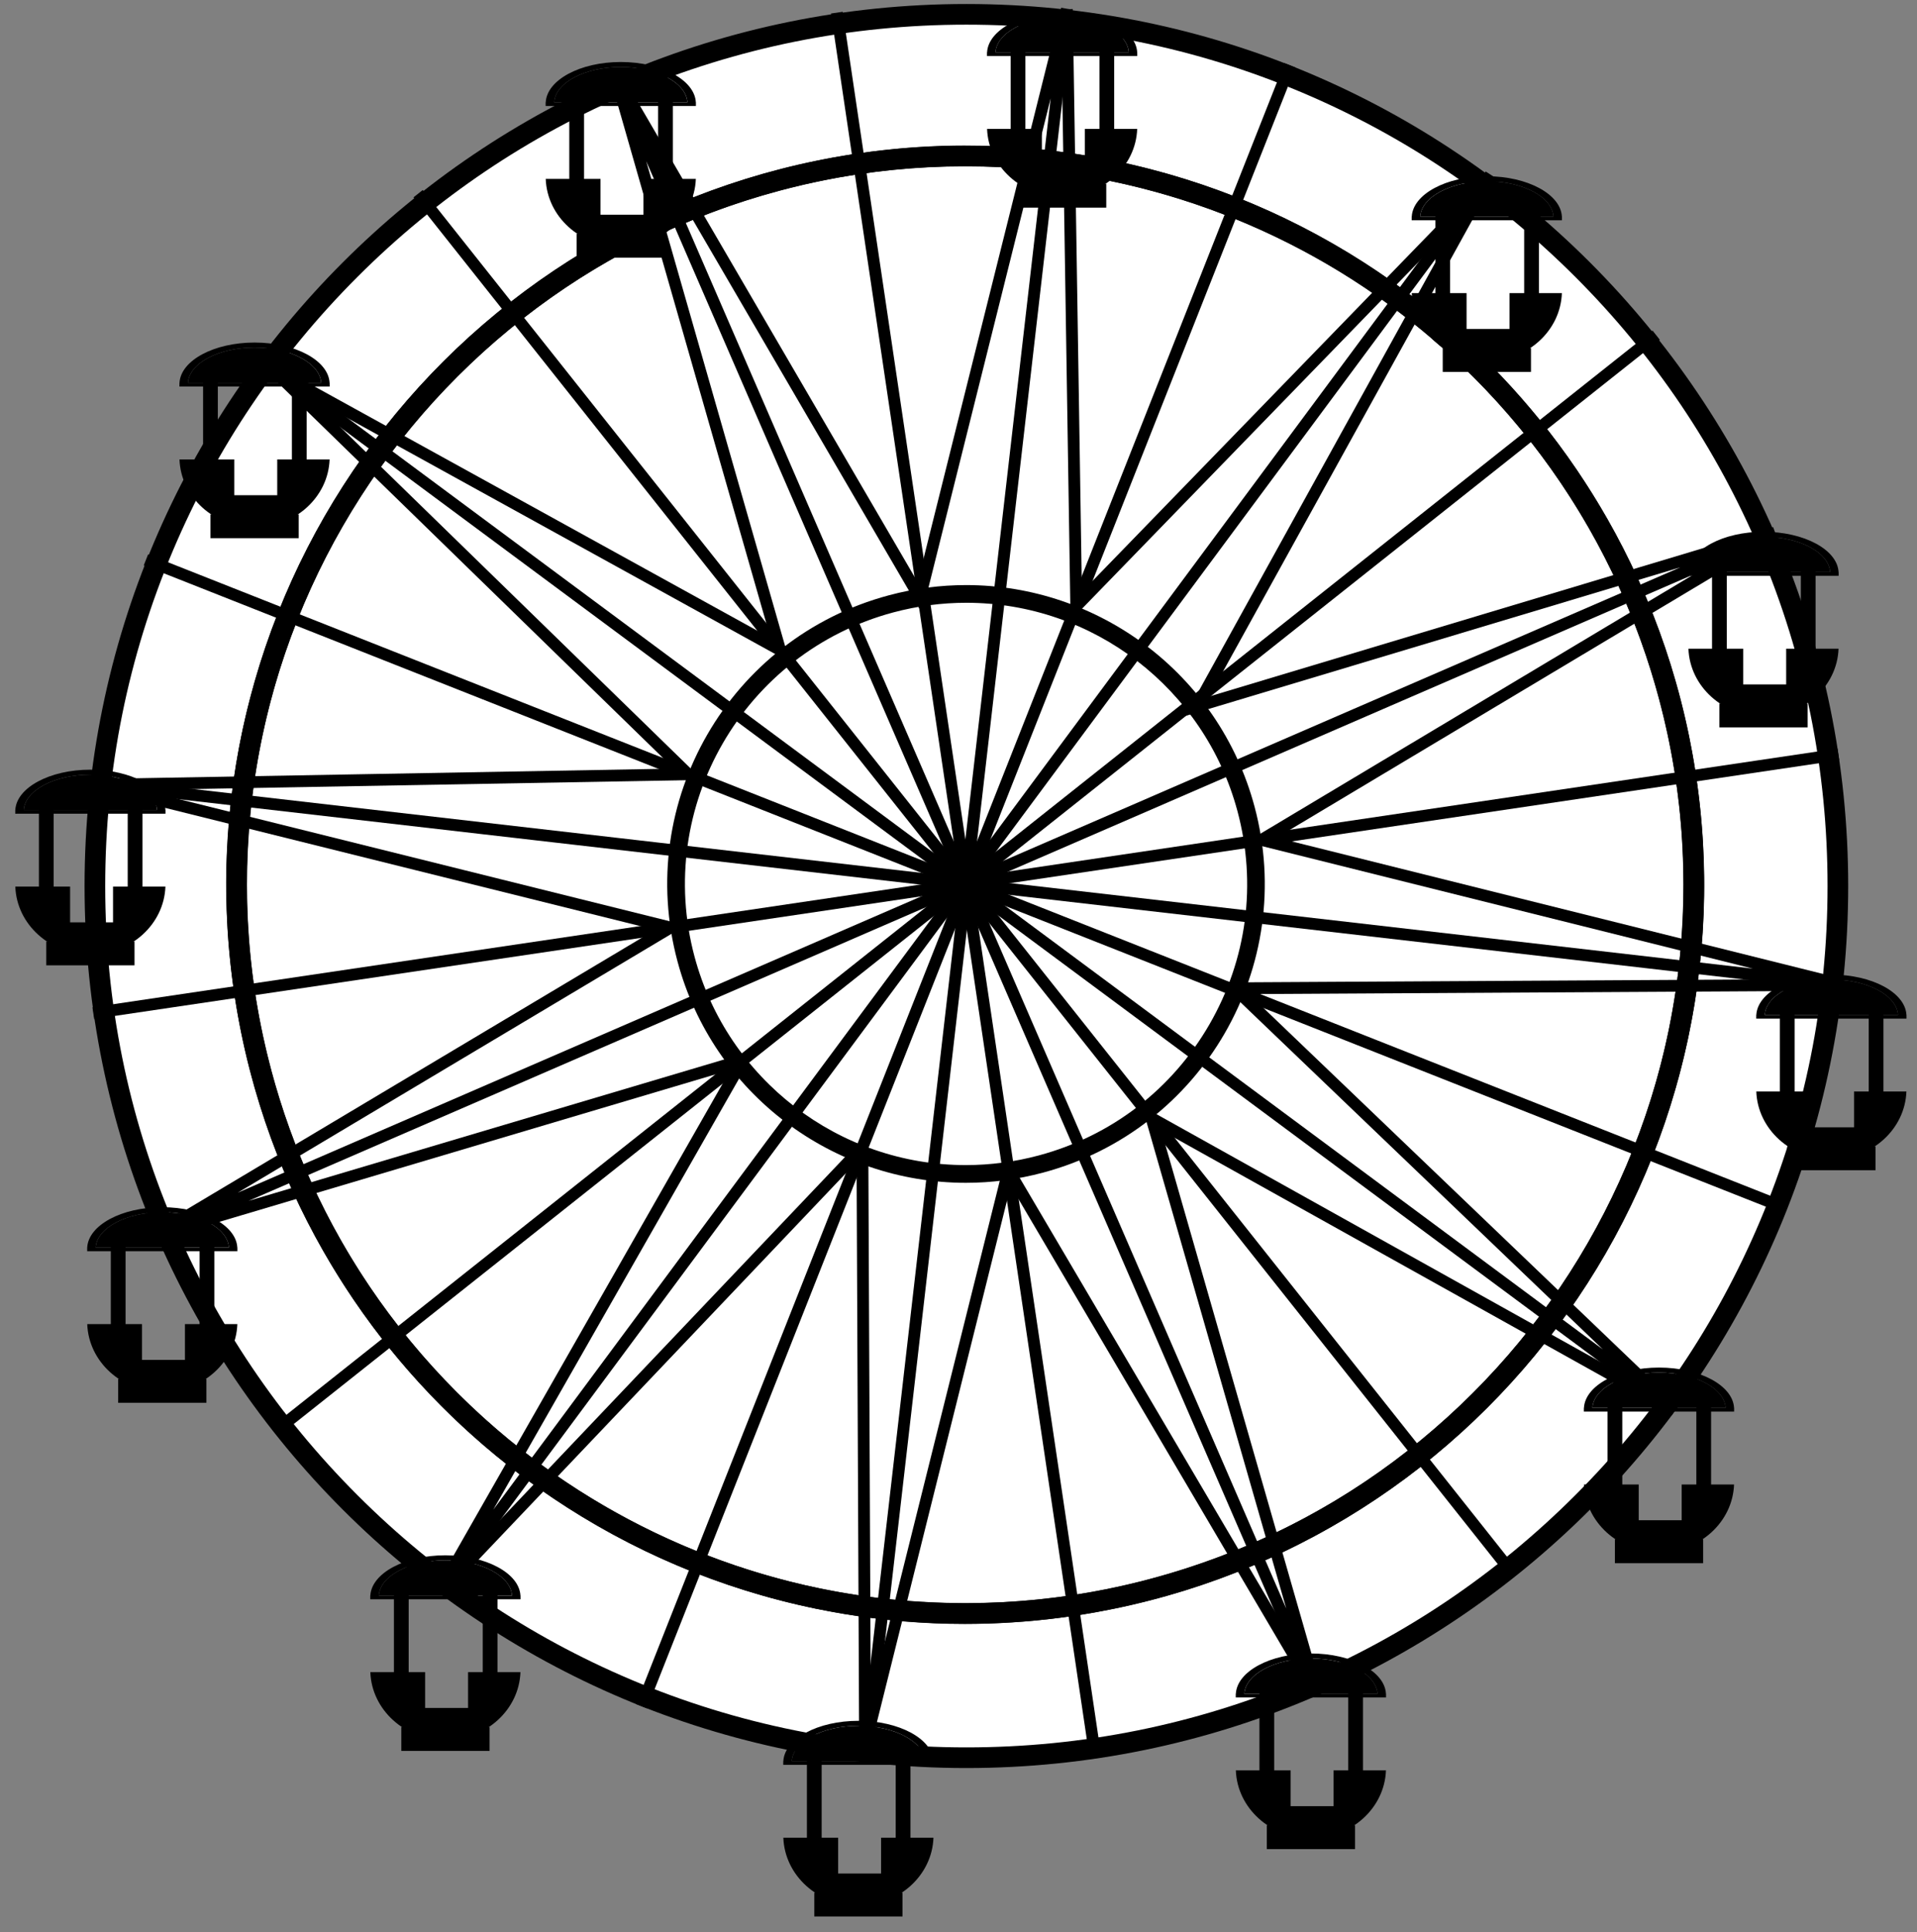 <?xml version="1.0" encoding="UTF-8"?>
<svg id="Layer_1" data-name="Layer 1" xmlns="http://www.w3.org/2000/svg" viewBox="0 0 650 655">
  <rect x="0" y="0" width="650" height="655" fill="#808080" stroke="none"/>
  <defs>
    <style>
      .cls-1, .cls-2 {
        fill: #fff;
      }

      .cls-2, .cls-3, .cls-4 {
        stroke: #000;
        stroke-miterlimit: 10;
      }

      .cls-2, .cls-4 {
        stroke-width: 4px;
      }

      .cls-3 {
        stroke-width: 5px;
      }

      .cls-3, .cls-4 {
        fill: none;
      }
    </style>
  </defs>
  <g>
    <path class="cls-1" d="M327.67,595.86c-78.93,0-153.14-30.74-208.95-86.55S32.17,379.29,32.17,300.36,62.91,147.22,118.72,91.41,248.74,4.86,327.67,4.86s153.14,30.74,208.95,86.55c55.81,55.81,86.55,130.02,86.55,208.95s-30.74,153.14-86.55,208.95c-55.81,55.81-130.02,86.55-208.95,86.55Z"/>
    <path d="M327.67,8.36c39.42,0,77.66,7.72,113.66,22.94,34.77,14.71,66,35.76,92.82,62.58,26.82,26.82,47.87,58.05,62.58,92.82,15.22,35.99,22.94,74.23,22.94,113.66s-7.72,77.66-22.94,113.66c-14.71,34.77-35.76,66-62.58,92.82-26.82,26.82-58.05,47.87-92.82,62.58-35.99,15.22-74.23,22.94-113.66,22.94s-77.66-7.72-113.66-22.94c-34.77-14.71-66-35.76-92.82-62.58-26.82-26.82-47.87-58.05-62.58-92.82-15.22-35.99-22.94-74.23-22.94-113.66s7.72-77.66,22.94-113.66c14.71-34.77,35.76-66,62.58-92.82,26.82-26.82,58.05-47.87,92.82-62.58,35.99-15.22,74.23-22.94,113.66-22.94m0-7C162.54,1.36,28.67,135.23,28.67,300.36s133.87,299,299,299,299-133.87,299-299S492.8,1.36,327.67,1.36h0Z"/>
  </g>
  <g>
    <path class="cls-1" d="M327.27,546.96c-65.98,0-128.02-25.7-174.68-72.35-46.66-46.66-72.35-108.69-72.35-174.68s25.7-128.02,72.35-174.68c46.66-46.66,108.69-72.35,174.68-72.35s128.02,25.7,174.68,72.35c46.66,46.66,72.35,108.69,72.35,174.68s-25.7,128.02-72.35,174.68c-46.66,46.66-108.69,72.35-174.68,72.35Z"/>
    <path d="M327.27,56.4c32.88,0,64.77,6.44,94.79,19.13,29,12.27,55.04,29.83,77.41,52.19,22.37,22.37,39.93,48.41,52.19,77.41,12.7,30.02,19.13,61.91,19.13,94.79s-6.44,64.77-19.13,94.79c-12.27,29-29.83,55.04-52.19,77.41-22.37,22.37-48.41,39.93-77.41,52.19-30.02,12.7-61.91,19.13-94.79,19.13s-64.77-6.44-94.79-19.13c-29-12.27-55.04-29.83-77.41-52.19-22.37-22.37-39.93-48.41-52.19-77.41-12.7-30.02-19.13-61.91-19.13-94.79s6.44-64.77,19.13-94.79c12.27-29,29.83-55.04,52.19-77.41,22.37-22.37,48.41-39.93,77.41-52.19,30.02-12.7,61.91-19.13,94.79-19.13m0-7c-138.36,0-250.53,112.17-250.53,250.53s112.17,250.53,250.53,250.53,250.53-112.17,250.53-250.53S465.63,49.4,327.27,49.4h0Z"/>
  </g>
  <path d="M327.44,56.34c26.53,0,52.77,4.34,77.98,12.91,24.82,8.43,48.02,20.74,68.94,36.57,21.13,15.99,39.38,35.16,54.23,56.96,15.37,22.56,26.77,47.49,33.91,74.11,8.51,31.76,10.55,64.23,6.05,96.51-4.34,31.18-14.56,60.89-30.38,88.28-15.82,27.39-36.43,51.1-61.26,70.45-25.71,20.03-54.85,34.51-86.61,43.02-20.7,5.55-41.96,8.36-63.19,8.36-26.53,0-52.77-4.34-77.98-12.91-24.82-8.43-48.02-20.74-68.94-36.57-21.13-15.99-39.38-35.16-54.24-56.96-15.37-22.56-26.77-47.5-33.91-74.12-8.51-31.76-10.55-64.23-6.05-96.51,4.34-31.18,14.56-60.89,30.38-88.28,15.82-27.39,36.43-51.1,61.26-70.45,25.71-20.03,54.85-34.51,86.61-43.02,20.7-5.55,41.96-8.36,63.19-8.36h0m-.01-7c-21.46,0-43.28,2.78-65,8.6C128.78,93.75,49.47,231.12,85.28,364.77c29.99,111.93,131.21,185.75,241.83,185.75,21.46,0,43.28-2.78,65-8.6,133.65-35.81,212.96-173.18,177.15-306.83-29.99-111.93-131.21-185.75-241.83-185.75h0Z"/>
  <line class="cls-2" x1="141.77" y1="65.66" x2="513.58" y2="534.22"/>
  <line class="cls-2" x1="49.48" y1="189.8" x2="605.76" y2="409.68"/>
  <line class="cls-2" x1="31.64" y1="343.45" x2="623.33" y2="255.73"/>
  <line class="cls-2" x1="93" y1="485.43" x2="561.56" y2="113.62"/>
  <path d="M327.62,204.34c43.01,0,80.83,29.05,91.97,70.65,6.59,24.58,3.21,50.26-9.52,72.3-12.73,22.04-33.27,37.81-57.86,44.4-8.1,2.17-16.42,3.27-24.73,3.27-43.01,0-80.83-29.05-91.98-70.65-13.6-50.75,16.63-103.1,67.38-116.7,8.1-2.17,16.42-3.27,24.73-3.27h0m0-6c-8.68,0-17.5,1.12-26.28,3.48-54.03,14.48-86.1,70.02-71.62,124.05,12.13,45.25,53.05,75.1,97.77,75.1,8.68,0,17.5-1.12,26.28-3.48,54.03-14.48,86.1-70.02,71.62-124.05-12.13-45.25-53.05-75.1-97.77-75.1h0Z"/>
  <polyline class="cls-4" points="500.67 65.66 364.92 205.5 361.75 3.1"/>
  <polyline class="cls-4" points="93 125.77 264.51 220.35 208.72 25.63 446.59 574.45 390.46 379.06 567.87 478.02"/>
  <polyline class="cls-4" points="601.8 180.61 427.74 284.73 624.68 333.86 30.45 265.45"/>
  <polyline class="cls-4" points="624.68 333.86 418.54 335.02 567.87 478.02 87.45 121.65"/>
  <line class="cls-4" x1="313.58" y1="205.5" x2="208.72" y2="25.63"/>
  <polyline class="cls-4" points="52.97 418.48 251.88 359.36 149 539.75 505.36 59.33 405.89 239.43 601.8 180.61 52.97 418.48 227.35 314.43 30.45 265.45"/>
  <line class="cls-4" x1="283.75" y1="4.29" x2="371.47" y2="595.98"/>
  <line class="cls-4" x1="217.52" y1="578.42" x2="437.4" y2="22.14"/>
  <polyline class="cls-4" points="293.34 597.33 361.75 3.1 312.69 199.45"/>
  <polyline class="cls-4" points="293.34 597.33 293.31 591.68 292.42 388.92 149 539.75"/>
  <polyline class="cls-4" points="446.59 574.45 341.94 396.76 293.31 591.68"/>
  <polyline class="cls-4" points="93 125.77 233.34 262.47 37.12 265.99"/>
  <g>
    <rect x="345.18" y="62.3" width="29.92" height="8.09"/>
    <path d="M367.83,43.7v12.13h-14.56v-12.13h-18.58c.46,12.76,11.7,23.01,25.45,23.01s24.99-10.25,25.45-23.01h-17.77Z"/>
    <g>
      <path d="M360.14,5.76c12.21,0,22.18,5.33,22.58,11.97h-45.17c.41-6.64,10.38-11.97,22.58-11.97Z"/>
      <path d="M334.69,17.74c.41-7.57,11.66-13.66,25.45-13.66s25.05,6.09,25.45,13.66h.02v1.26h-50.95v-1.26h.02Zm25.45-11.97c-12.21,0-22.18,5.33-22.58,11.97h45.17c-.41-6.64-10.38-11.97-22.58-11.97Z"/>
    </g>
    <line class="cls-3" x1="345.18" y1="17.02" x2="345.18" y2="46.93"/>
    <line class="cls-3" x1="375.29" y1="17.02" x2="375.29" y2="47.2"/>
  </g>
  <rect x="489.19" y="117.98" width="29.92" height="8.09"/>
  <path d="M511.83,99.38v12.13h-14.56v-12.13h-18.58c.46,12.76,11.7,23.01,25.45,23.01s24.99-10.25,25.45-23.01h-17.77Z"/>
  <g>
    <path d="M504.15,61.44c12.21,0,22.18,5.33,22.58,11.97h-45.17c.41-6.64,10.38-11.97,22.58-11.97Z"/>
    <path d="M478.69,73.41c.41-7.57,11.66-13.66,25.45-13.66s25.05,6.09,25.45,13.66h.02v1.26h-50.95v-1.26h.02Zm25.45-11.97c-12.21,0-22.18,5.33-22.58,11.97h45.17c-.41-6.64-10.38-11.97-22.58-11.97Z"/>
  </g>
  <line class="cls-3" x1="489.19" y1="72.69" x2="489.19" y2="102.61"/>
  <line class="cls-3" x1="519.3" y1="72.69" x2="519.3" y2="102.88"/>
  <rect x="583" y="238.5" width="29.92" height="8.09"/>
  <path d="M605.64,219.9v12.13h-14.56v-12.13h-18.58c.46,12.76,11.7,23.01,25.45,23.01s24.99-10.25,25.45-23.01h-17.77Z"/>
  <g>
    <path d="M597.96,181.96c12.21,0,22.18,5.33,22.58,11.97h-45.17c.41-6.64,10.38-11.97,22.58-11.97Z"/>
    <path d="M572.51,193.93c.41-7.57,11.66-13.66,25.45-13.66s25.05,6.09,25.45,13.66h.02v1.26h-50.95v-1.26h.02Zm25.45-11.97c-12.21,0-22.18,5.33-22.58,11.97h45.17c-.41-6.64-10.38-11.97-22.58-11.97Z"/>
  </g>
  <line class="cls-3" x1="583" y1="193.21" x2="583" y2="223.13"/>
  <line class="cls-3" x1="613.11" y1="193.21" x2="613.11" y2="223.4"/>
  <rect x="606.01" y="388.61" width="29.92" height="8.09"/>
  <path d="M628.65,370.01v12.13h-14.56v-12.13h-18.58c.46,12.76,11.7,23.01,25.45,23.01s24.99-10.25,25.45-23.01h-17.77Z"/>
  <g>
    <path d="M620.97,332.07c12.21,0,22.18,5.33,22.58,11.97h-45.17c.41-6.64,10.38-11.97,22.58-11.97Z"/>
    <path d="M595.52,344.05c.41-7.57,11.66-13.66,25.45-13.66s25.05,6.09,25.45,13.66h.02v1.26h-50.95v-1.26h.02Zm25.45-11.97c-12.21,0-22.18,5.33-22.58,11.97h45.17c-.41-6.64-10.38-11.97-22.58-11.97Z"/>
  </g>
  <line class="cls-3" x1="606.01" y1="343.33" x2="606.01" y2="373.24"/>
  <line class="cls-3" x1="636.12" y1="343.33" x2="636.12" y2="373.51"/>
  <g>
    <rect x="547.57" y="521.83" width="29.92" height="8.09"/>
    <path d="M570.21,503.23v12.13h-14.56v-12.13h-18.58c.46,12.76,11.7,23.01,25.45,23.01s24.99-10.25,25.45-23.01h-17.77Z"/>
    <g>
      <path d="M562.53,465.28c12.21,0,22.18,5.33,22.58,11.97h-45.17c.41-6.64,10.38-11.97,22.58-11.97Z"/>
      <path d="M537.07,477.26c.41-7.57,11.66-13.66,25.45-13.66s25.05,6.09,25.45,13.66h.02v1.26h-50.95v-1.26h.02Zm25.45-11.97c-12.21,0-22.18,5.33-22.58,11.97h45.17c-.41-6.64-10.38-11.97-22.58-11.97Z"/>
    </g>
    <line class="cls-3" x1="547.57" y1="476.54" x2="547.57" y2="506.45"/>
    <line class="cls-3" x1="577.68" y1="476.54" x2="577.68" y2="506.73"/>
  </g>
  <rect x="429.54" y="618.75" width="29.92" height="8.09"/>
  <path d="M452.18,600.15v12.13h-14.56v-12.13h-18.58c.46,12.76,11.7,23.01,25.45,23.01s24.99-10.25,25.45-23.01h-17.77Z"/>
  <g>
    <path d="M444.5,562.21c12.21,0,22.18,5.33,22.58,11.97h-45.17c.41-6.64,10.38-11.97,22.58-11.97Z"/>
    <path d="M419.04,574.18c.41-7.57,11.66-13.66,25.45-13.66s25.05,6.09,25.45,13.66h.02v1.26h-50.95v-1.26h.02Zm25.45-11.97c-12.21,0-22.18,5.33-22.58,11.97h45.17c-.41-6.64-10.38-11.97-22.58-11.97Z"/>
  </g>
  <line class="cls-3" x1="429.54" y1="573.46" x2="429.54" y2="603.38"/>
  <line class="cls-3" x1="459.65" y1="573.46" x2="459.65" y2="603.65"/>
  <g>
    <rect x="276.1" y="641.58" width="29.92" height="8.09"/>
    <path d="M298.75,622.98v12.13h-14.56v-12.13h-18.58c.46,12.76,11.7,23.01,25.45,23.01s24.99-10.25,25.45-23.01h-17.77Z"/>
    <g>
      <path d="M291.06,585.04c12.21,0,22.18,5.33,22.58,11.97h-45.17c.41-6.64,10.38-11.97,22.58-11.97Z"/>
      <path d="M265.61,597.01c.41-7.57,11.66-13.66,25.45-13.66s25.05,6.09,25.45,13.66h.02v1.26h-50.95v-1.26h.02Zm25.45-11.97c-12.21,0-22.18,5.33-22.58,11.97h45.17c-.41-6.64-10.38-11.97-22.58-11.97Z"/>
    </g>
    <line class="cls-3" x1="276.1" y1="596.29" x2="276.1" y2="626.21"/>
    <line class="cls-3" x1="306.21" y1="596.29" x2="306.21" y2="626.48"/>
  </g>
  <rect x="136.07" y="585.46" width="29.92" height="8.09"/>
  <path d="M158.71,566.86v12.13h-14.56v-12.13h-18.58c.46,12.76,11.7,23.01,25.45,23.01s24.99-10.25,25.45-23.01h-17.77Z"/>
  <g>
    <path d="M151.03,528.92c12.21,0,22.18,5.33,22.58,11.97h-45.17c.41-6.64,10.38-11.97,22.58-11.97Z"/>
    <path d="M125.57,540.9c.41-7.57,11.66-13.66,25.45-13.66s25.05,6.09,25.45,13.66h.02v1.26h-50.95v-1.26h.02Zm25.45-11.97c-12.21,0-22.18,5.33-22.58,11.97h45.17c-.41-6.64-10.38-11.97-22.58-11.97Z"/>
  </g>
  <line class="cls-3" x1="136.07" y1="540.18" x2="136.07" y2="570.09"/>
  <line class="cls-3" x1="166.18" y1="540.18" x2="166.18" y2="570.36"/>
  <rect x="40.07" y="467.46" width="29.92" height="8.09"/>
  <path d="M62.71,448.86v12.13h-14.56v-12.13H29.58c.46,12.76,11.7,23.01,25.45,23.01s24.99-10.25,25.45-23.01h-17.77Z"/>
  <g>
    <path d="M55.03,410.92c12.21,0,22.18,5.33,22.58,11.97H32.45c.41-6.64,10.38-11.97,22.58-11.97Z"/>
    <path d="M29.57,422.9c.41-7.57,11.66-13.66,25.45-13.66s25.05,6.09,25.45,13.66h.02v1.26H29.56v-1.26h.02Zm25.45-11.97c-12.21,0-22.18,5.33-22.58,11.97h45.17c-.41-6.64-10.38-11.97-22.58-11.97Z"/>
  </g>
  <line class="cls-3" x1="40.07" y1="422.18" x2="40.07" y2="452.09"/>
  <line class="cls-3" x1="70.18" y1="422.18" x2="70.18" y2="452.36"/>
  <rect x="15.69" y="319.15" width="29.92" height="8.09"/>
  <path d="M38.33,300.55v12.13h-14.56v-12.13H5.19c.46,12.76,11.7,23.01,25.45,23.01s24.99-10.25,25.45-23.01h-17.77Z"/>
  <g>
    <path d="M30.65,262.61c12.21,0,22.18,5.33,22.58,11.97H8.06c.41-6.64,10.38-11.97,22.58-11.97Z"/>
    <path d="M5.19,274.58c.41-7.57,11.66-13.66,25.45-13.66s25.05,6.09,25.45,13.66h.02v1.26H5.17v-1.26h.02Zm25.45-11.97c-12.21,0-22.18,5.33-22.58,11.97H53.23c-.41-6.64-10.38-11.97-22.58-11.97Z"/>
  </g>
  <line class="cls-3" x1="15.69" y1="273.86" x2="15.69" y2="303.78"/>
  <line class="cls-3" x1="45.8" y1="273.86" x2="45.8" y2="304.05"/>
  <rect x="71.36" y="174.35" width="29.92" height="8.09"/>
  <path d="M94,155.75v12.13h-14.56v-12.13h-18.58c.46,12.76,11.7,23.01,25.45,23.01s24.99-10.25,25.45-23.01h-17.77Z"/>
  <g>
    <path d="M86.32,117.81c12.21,0,22.18,5.33,22.58,11.97H63.73c.41-6.64,10.38-11.97,22.58-11.97Z"/>
    <path d="M60.86,129.78c.41-7.57,11.66-13.66,25.45-13.66s25.05,6.09,25.45,13.66h.02v1.26H60.84v-1.26h.02Zm25.45-11.97c-12.21,0-22.18,5.33-22.58,11.97h45.17c-.41-6.64-10.38-11.97-22.58-11.97Z"/>
  </g>
  <line class="cls-3" x1="71.36" y1="129.06" x2="71.36" y2="158.98"/>
  <line class="cls-3" x1="101.47" y1="129.06" x2="101.47" y2="159.25"/>
  <rect x="195.53" y="79.25" width="29.92" height="8.09"/>
  <path d="M218.18,60.65v12.13h-14.56v-12.13h-18.58c.46,12.76,11.7,23.01,25.45,23.01s24.99-10.25,25.45-23.01h-17.77Z"/>
  <g>
    <path d="M210.49,22.71c12.21,0,22.18,5.33,22.58,11.97h-45.17c.41-6.64,10.38-11.97,22.58-11.97Z"/>
    <path d="M185.04,34.68c.41-7.57,11.66-13.66,25.45-13.66s25.05,6.09,25.45,13.66h.02v1.26h-50.95v-1.26h.02Zm25.45-11.97c-12.21,0-22.18,5.33-22.58,11.97h45.17c-.41-6.64-10.38-11.97-22.58-11.97Z"/>
  </g>
  <line class="cls-3" x1="195.53" y1="33.96" x2="195.53" y2="63.88"/>
  <line class="cls-3" x1="225.65" y1="33.96" x2="225.65" y2="64.15"/>
</svg>